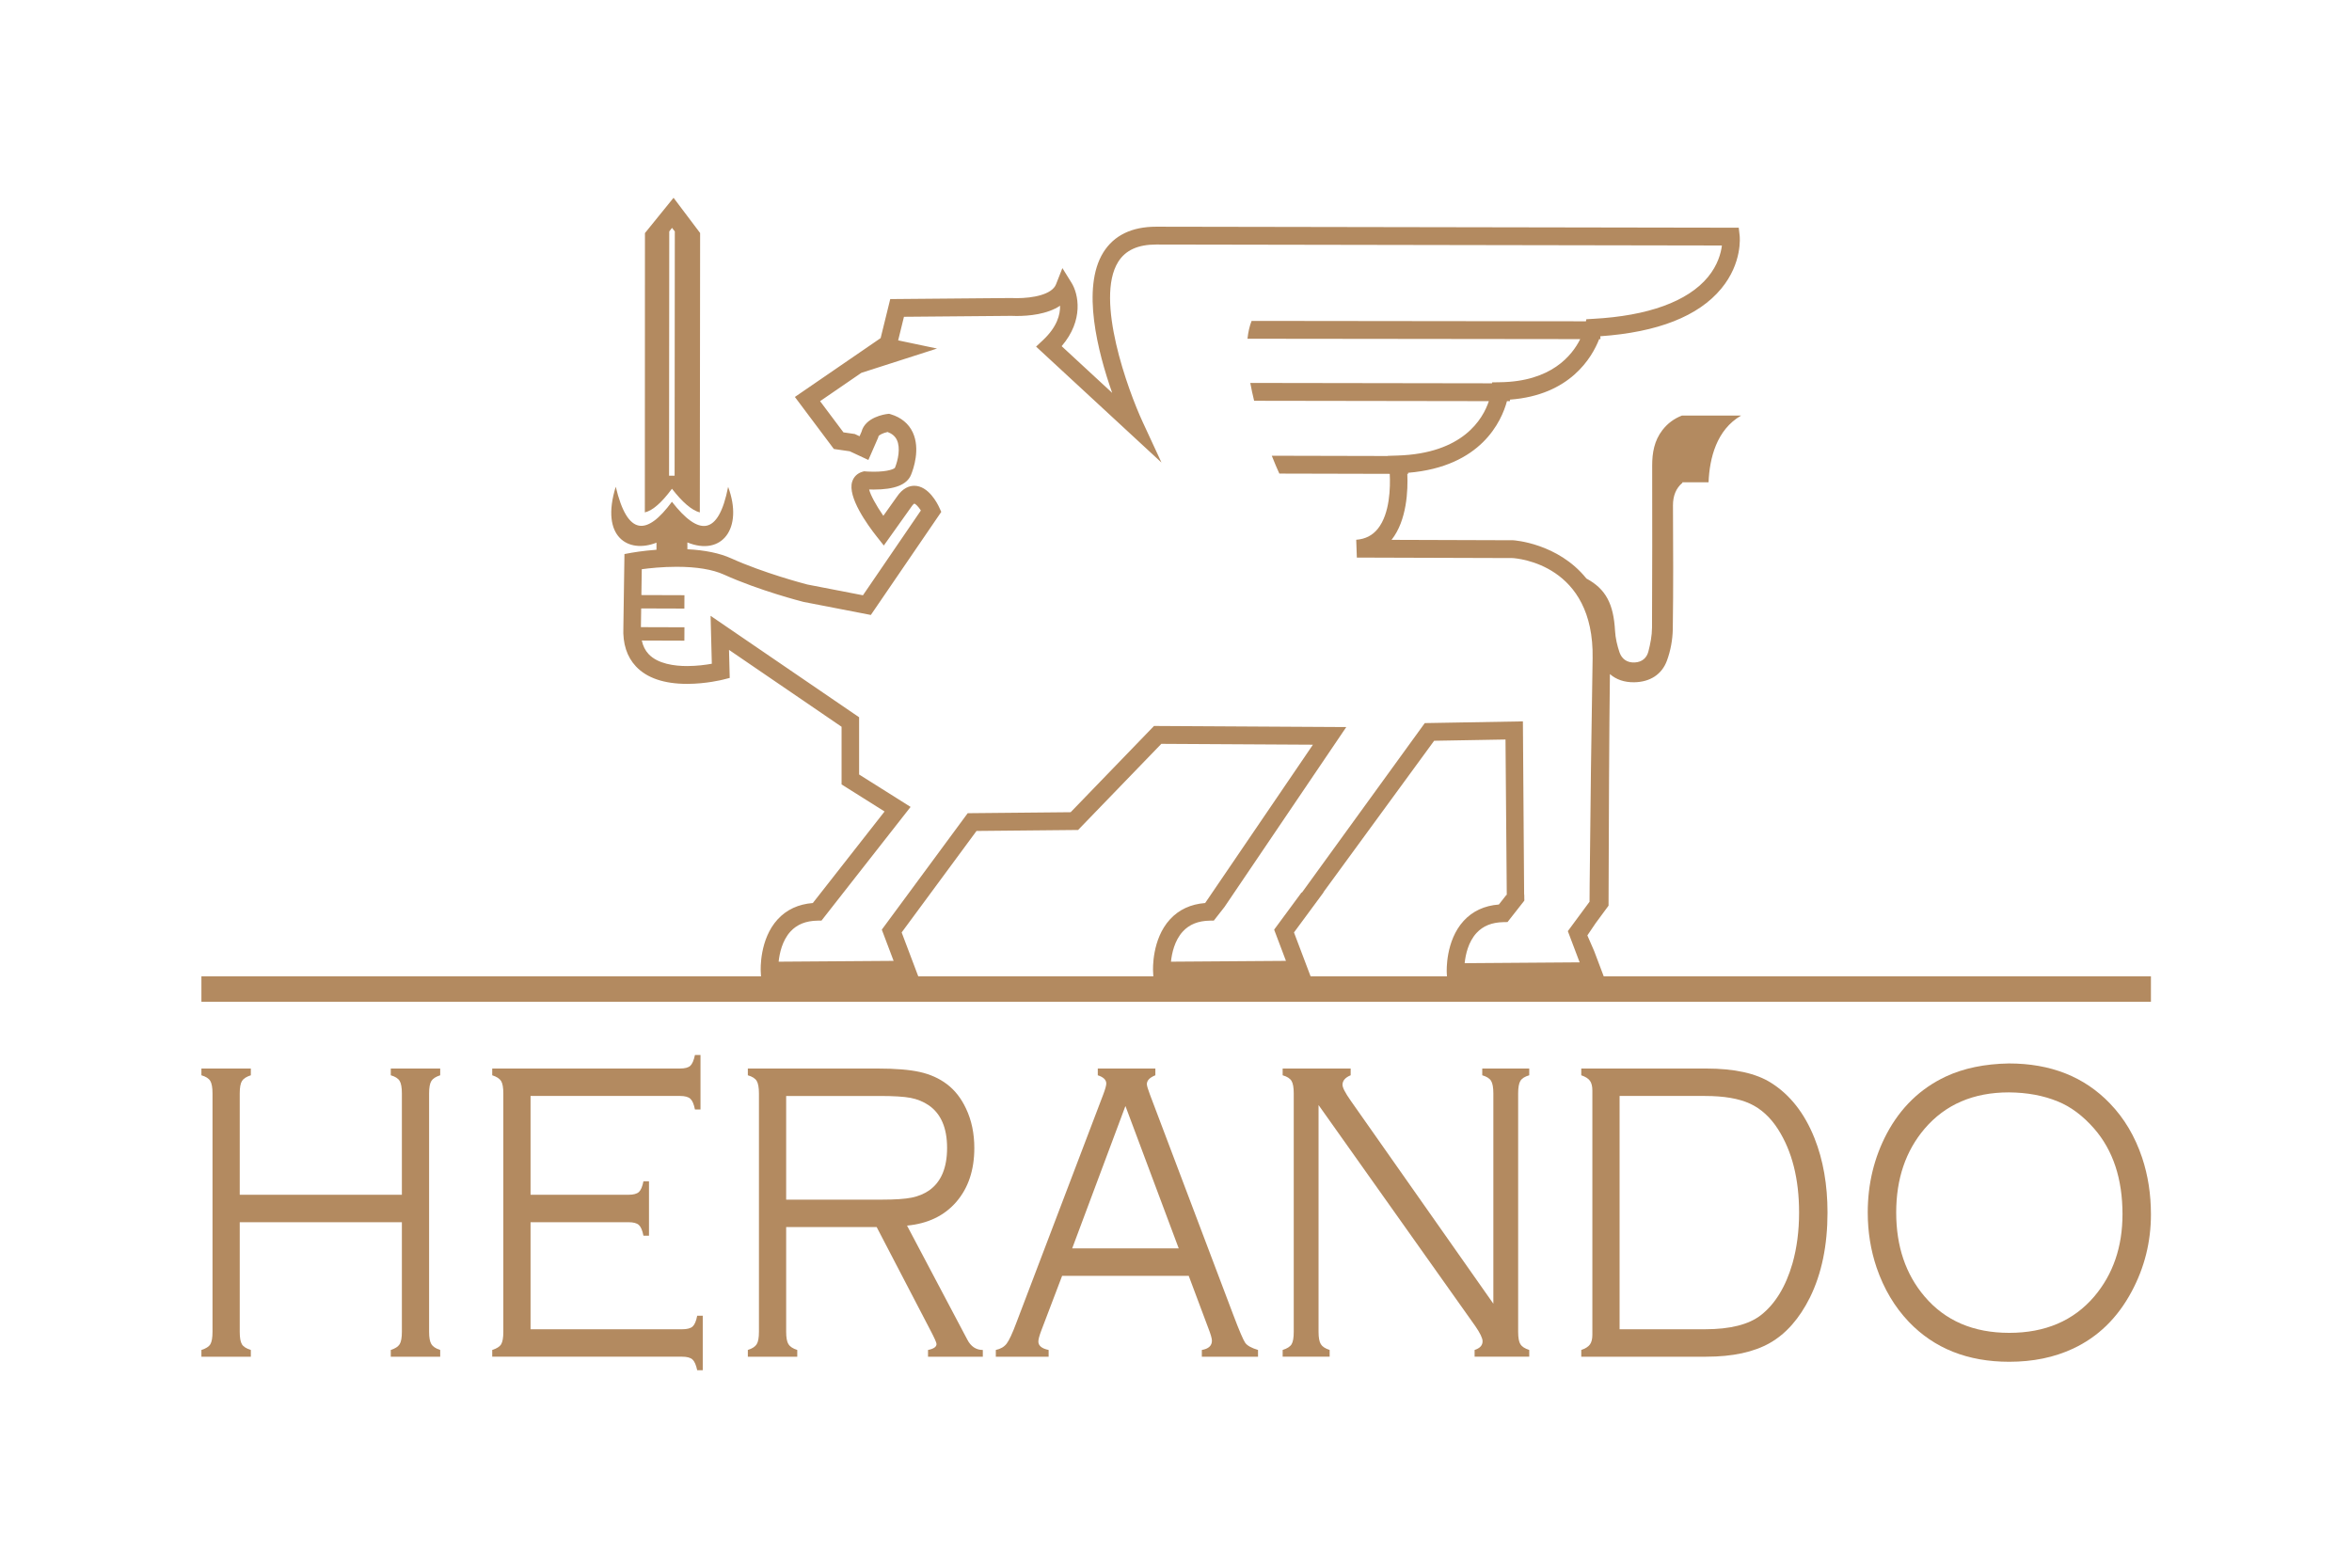 <?xml version="1.0" encoding="UTF-8" standalone="no"?>
<!DOCTYPE svg PUBLIC "-//W3C//DTD SVG 1.1//EN" "http://www.w3.org/Graphics/SVG/1.1/DTD/svg11.dtd">
<svg width="100%" height="100%" viewBox="0 0 8333 5555" version="1.1" xmlns="http://www.w3.org/2000/svg" xmlns:xlink="http://www.w3.org/1999/xlink" xml:space="preserve" xmlns:serif="http://www.serif.com/" style="fill-rule:evenodd;clip-rule:evenodd;stroke-linejoin:round;stroke-miterlimit:2;">
    <g id="Layer-1" serif:id="Layer 1" transform="matrix(5.556,0,0,5.556,-1388.89,-2777.78)">
        <g transform="matrix(1,0,0,1,676.75,805.333)">
            <path d="M0,-157.769L1.76,-160.04L3.543,-157.769L3.412,-1.954L-0.125,-1.957L0,-157.769ZM1.716,6.359C8.356,14.899 14.329,20.11 19.493,21.456L19.682,-156.749L2.744,-179.225L-15.501,-156.72L-15.563,21.442C-10.445,20.235 -4.662,14.988 1.716,6.359" style="fill:rgb(179,138,96);fill-rule:nonzero;"/>
        </g>
        <g transform="matrix(1,0,0,1,1222.38,1074.4)">
            <path d="M0,-1.456L-0.385,-0.168L-0.385,0L0,-1.456Z" style="fill:rgb(179,138,96);fill-rule:nonzero;"/>
        </g>
        <g transform="matrix(1,0,0,1,824.949,688.755)">
            <path d="M0,405.922L18.91,380.284L47.736,341.192L112.508,340.564L165.589,285.633L262.257,286.18L193.535,387.16C184.32,387.883 176.776,391.38 171.09,397.597C159.421,410.323 160.271,429.774 160.317,430.595L160.476,433.919L10.584,433.919L0,405.922ZM-70.868,405.302C-66.727,400.806 -61.117,398.54 -53.734,398.399L-51.109,398.358L-37.44,380.898L5.697,325.855L-27.134,305.191L-27.134,268.679L-121.84,203.982L-121.055,234.547C-124.803,235.222 -130.58,236.017 -136.803,236.017C-144.737,236.017 -155.436,234.692 -161.368,228.382C-163.532,226.073 -164.961,223.215 -165.71,219.734L-138.562,219.824L-138.512,211.29L-166.272,211.202L-166.094,199.267L-138.562,199.357L-138.512,190.826L-165.973,190.738L-165.729,174.259C-160.863,173.599 -152.591,172.709 -143.518,172.709C-130.775,172.709 -120.603,174.394 -113.269,177.704C-90.722,187.904 -63.793,194.8 -62.654,195.087L-19.651,203.429L25.258,137.687L23.899,134.724C22.848,132.439 17.158,121.042 8.049,121.042C5.093,121.042 0.762,122.283 -3.148,128.188L-11.688,140.188C-16.337,133.474 -19.934,126.82 -20.743,123.386C-19.88,123.416 -18.902,123.443 -17.823,123.443C-4.396,123.443 3.384,120.362 5.98,114.042C7.49,110.364 12.018,97.539 7.072,86.959C4.47,81.4 -0.363,77.412 -6.917,75.445L-8.015,75.112L-9.154,75.251C-10.614,75.42 -23.184,77.2 -25.624,86.655L-26.844,89.444L-29.892,88.02L-37.125,86.967L-52.022,67.074L-25.697,49.007L22.558,33.506L-2.23,28.296L1.463,13.255L69.937,12.662C70.414,12.687 71.624,12.743 73.319,12.743C81.032,12.743 92.83,11.706 101.02,6.196C101.155,11.806 99.143,19.65 90.2,28.069L85.717,32.279L165.684,106.225L153.708,80.372C144.313,60.06 123.166,2.125 138.051,-21.739C142.709,-29.203 150.65,-32.836 162.31,-32.836L523.062,-32.213C522.447,-27.377 520.433,-19.685 514.103,-12.037C501.26,3.48 475.959,12.677 440.931,14.563L436.603,14.825L436.347,16.131L223.145,15.881C221.803,19.264 220.96,23.097 220.528,27.252L302.833,27.344L432.7,27.497C427.503,37.981 414.154,54.599 381.533,54.994L376.504,55.086L376.456,55.685L222.314,55.445C223.002,59.229 223.832,63.038 224.756,66.825L285.226,66.918L374.435,67.056C370.611,78.56 357.871,100.465 316.209,101.753L310.014,101.951L310.027,102.052L236.021,101.877C237.773,106.332 239.431,110.203 240.84,113.26L264.583,113.317L311.247,113.431C311.672,121.919 311.389,138.725 303.67,148.416C300.238,152.714 295.722,155.026 289.863,155.474L290.261,166.826L389.515,167.144C392.905,167.342 441.727,171.246 440.607,231.17C439.98,265.389 439.057,335.306 438.72,375.707C438.687,379.536 438.659,383.089 438.646,386.331L424.806,405.093L431.635,423.146L432.343,424.993L359.01,425.526C359.563,420.159 361.309,411.976 366.587,406.259C370.739,401.749 376.342,399.498 383.724,399.349L386.346,399.302L388.813,396.148L396.971,385.759L397.051,385.476L397.018,381.876L396.937,381.876L396.154,271.301L333.581,272.401L255.273,380.44L254.997,380.44L237.523,404.136L245.053,424.05L171.725,424.576C172.284,419.216 174.022,411.038 179.312,405.302C183.45,400.806 189.06,398.54 196.441,398.399L199.063,398.358L205.832,389.715L283.52,274.931L160.921,274.231L107.771,329.238L42.106,329.872L4.82,380.44L-12.66,404.136L-5.13,424.05L-78.449,424.576C-77.89,419.216 -76.15,411.038 -70.868,405.302M250.177,405.922L269.093,380.284L268.932,380.284L339.548,283.672L385.059,282.87L385.867,382.003L385.604,382.003L380.818,388.111C371.603,388.826 364.059,392.331 358.376,398.533C346.713,411.269 347.55,430.731 347.596,431.54L347.718,433.919L260.768,433.919L250.177,405.922ZM796.634,433.919L447.693,433.919L441.572,417.719L437.257,407.823L442.469,400.105L450.767,388.839C450.78,386.426 450.78,383.911 450.794,381.296C450.922,340.585 451.145,276.624 451.637,241.131C455.56,244.606 460.859,246.446 467.108,246.359C477.301,246.21 484.784,241.319 488.006,232.551C490.339,226.205 491.612,219.218 491.728,212.503C492.133,186.178 491.964,159.846 491.849,133.515C491.829,127.655 493.709,122.58 497.855,119.196L497.855,118.811L514.54,118.811C515.174,103.411 519.63,85.32 535.284,76.27L497.539,76.27C492.719,78.132 488.512,81.12 485.114,85.533C479.917,92.262 478.581,100.023 478.595,108.119C478.622,142.568 478.689,177.009 478.488,211.458C478.467,216.612 477.449,221.846 476.135,226.876C475.13,230.718 472.211,233.509 467.438,233.735C462.39,233.971 459.16,231.304 457.771,227.315C456.274,222.911 455.176,218.224 454.913,213.616C453.97,196.556 449.176,186.953 436.657,180.199C418.476,157.588 390.364,155.801 389.946,155.781L312.386,155.526C322.249,143.107 322.903,123.685 322.451,113.459L322.977,113.459L322.957,112.751C369.62,108.894 382.544,79.787 385.982,67.071L387.903,67.074L387.87,66.089C426.27,63.267 440.257,39.136 444.78,27.511L445.629,27.511L445.515,25.668C482.141,23.106 508.088,12.896 522.65,-4.713C536.233,-21.122 534.448,-37.851 534.367,-38.557L533.787,-43.561L162.316,-44.203C146.728,-44.203 135.385,-38.689 128.605,-27.824C114.517,-5.222 125.106,35.832 134.249,61.783L102.024,31.993C116.313,15.335 112.684,-1.391 108.345,-8.384L102.497,-17.801L98.431,-7.458C95.87,-0.946 83.789,1.373 73.319,1.373C71.614,1.373 70.529,1.304 70.448,1.304L70.246,1.283L-7.28,1.957L-13.408,26.856L-68.094,64.386L-43.238,97.569L-33.079,99.042L-21.219,104.577L-14.945,90.212L-14.82,89.594C-14.655,88.752 -11.885,87.331 -8.959,86.731C-6.074,87.82 -4.126,89.5 -3.026,91.847C-0.671,96.879 -2.265,104.593 -4.284,109.562C-4.782,110.209 -8.329,112.07 -17.823,112.07C-20.75,112.07 -22.9,111.88 -22.92,111.88L-23.925,111.79L-24.909,112.06C-28.186,112.993 -30.545,115.241 -31.546,118.406C-34.65,128.219 -21.684,146.097 -15.97,153.327L-11.379,159.139L5.967,134.776L6.088,134.596C7.288,132.763 8.049,132.432 8.035,132.415C8.899,132.537 10.689,134.377 12.249,136.797L-24.687,190.877L-60.092,184.017C-62.266,183.454 -87.914,176.724 -108.725,167.316C-116.046,164.009 -125.431,162.077 -136.638,161.525L-136.638,157.177C-114.637,166.136 -100.817,148.207 -110.653,121.743C-116.835,153.236 -129.425,153.151 -146.496,131.235C-162.527,152.953 -174.817,153.254 -182.32,121.646C-192.311,153.866 -174.291,164.386 -156.346,157.325L-156.346,161.841C-165.437,162.523 -171.857,163.685 -172.242,163.75L-176.772,164.585L-177.457,211.431C-177.912,221.766 -175.215,230.105 -169.451,236.243C-162.501,243.634 -151.512,247.386 -136.803,247.386C-124.716,247.386 -114.421,244.801 -113.989,244.69L-109.635,243.588L-110.097,225.702L-38.317,274.739L-38.317,311.527L-10.895,328.78L-51.861,381.06L-56.647,387.16C-65.859,387.883 -73.399,391.38 -79.09,397.597C-90.753,410.323 -89.906,429.774 -89.868,430.595L-89.7,433.919L-446.532,433.919L-446.532,450.125L796.634,450.125L796.634,433.919Z" style="fill:rgb(179,138,96);fill-rule:nonzero;"/>
        </g>
        <g transform="matrix(1,0,0,1,506.251,1267.25)">
            <path d="M0,12.25L-103.394,12.25L-103.394,82.138C-103.394,85.906 -102.935,88.556 -102.015,90.079C-101.095,91.609 -99.193,92.823 -96.318,93.72L-96.318,98.027L-127.834,98.027L-127.834,93.72C-124.959,92.823 -123.062,91.609 -122.142,90.079C-121.218,88.556 -120.759,85.906 -120.759,82.138L-120.759,-69.894C-120.759,-73.662 -121.237,-76.332 -122.195,-77.903C-123.152,-79.474 -125.033,-80.66 -127.834,-81.469L-127.834,-85.777L-96.318,-85.777L-96.318,-81.469C-99.119,-80.572 -101,-79.359 -101.957,-77.835C-102.918,-76.306 -103.394,-73.662 -103.394,-69.894L-103.394,-5.258L0,-5.258L0,-69.894C0,-73.662 -0.483,-76.332 -1.437,-77.903C-2.396,-79.474 -4.274,-80.66 -7.079,-81.469L-7.079,-85.777L24.437,-85.777L24.437,-81.469C21.633,-80.572 19.755,-79.359 18.798,-77.835C17.84,-76.306 17.358,-73.662 17.358,-69.894L17.358,82.138C17.358,85.818 17.84,88.448 18.798,90.012C19.755,91.59 21.633,92.823 24.437,93.72L24.437,98.027L-7.079,98.027L-7.079,93.72C-4.274,92.823 -2.396,91.609 -1.437,90.079C-0.483,88.556 0,85.906 0,82.138L0,12.25Z" style="fill:rgb(179,138,96);fill-rule:nonzero;"/>
        </g>
        <g transform="matrix(1,0,0,1,588.303,1267.24)">
            <path d="M0,12.255L0,80.526L96.759,80.526C99.857,80.526 102.048,79.944 103.339,78.778C104.627,77.612 105.607,75.32 106.269,71.909L109.808,71.909L109.808,106.648L106.269,106.648C105.534,103.236 104.519,100.944 103.228,99.784C101.94,98.618 99.75,98.032 96.658,98.032L-24.44,98.032L-24.44,93.725C-21.562,92.828 -19.667,91.614 -18.744,90.084C-17.824,88.561 -17.362,85.911 -17.362,82.143L-17.362,-69.889C-17.362,-73.657 -17.841,-76.301 -18.798,-77.83C-19.759,-79.354 -21.64,-80.567 -24.44,-81.464L-24.44,-85.772L95.32,-85.772C98.421,-85.772 100.592,-86.351 101.847,-87.498C103.1,-88.644 104.095,-90.942 104.833,-94.393L108.371,-94.393L108.371,-59.648L104.833,-59.648C104.168,-63.026 103.188,-65.305 101.899,-66.492C100.612,-67.672 98.421,-68.271 95.32,-68.271L0,-68.271L0,-5.253L62.477,-5.253C65.577,-5.253 67.768,-5.832 69.059,-6.998C70.351,-8.165 71.327,-10.457 71.988,-13.869L75.527,-13.869L75.527,20.877L71.988,20.877C71.327,17.466 70.351,15.174 69.059,14.008C67.768,12.842 65.577,12.255 62.477,12.255L0,12.255Z" style="fill:rgb(179,138,96);fill-rule:nonzero;"/>
        </g>
        <g transform="matrix(1,0,0,1,751.3,1281.66)">
            <path d="M0,-16.563L61.151,-16.563C69.484,-16.563 75.767,-16.988 80.007,-17.844C84.244,-18.694 87.985,-20.244 91.231,-22.489C98.822,-27.876 102.618,-36.896 102.618,-49.555C102.618,-62.297 98.715,-71.371 90.9,-76.757C87.436,-79.089 83.58,-80.66 79.343,-81.469C75.103,-82.279 68.526,-82.683 59.607,-82.683L0,-82.683L0,-16.563ZM0,0.938L0,67.75C0,71.425 0.479,74.047 1.439,75.612C2.396,77.183 4.273,78.416 7.078,79.313L7.078,83.621L-24.437,83.621L-24.437,79.313C-21.64,78.416 -19.759,77.203 -18.799,75.672C-17.841,74.149 -17.359,71.5 -17.359,67.731L-17.359,-84.3C-17.359,-88.069 -17.841,-90.739 -18.799,-92.31C-19.759,-93.88 -21.64,-95.067 -24.437,-95.876L-24.437,-100.184L58.388,-100.184C69.74,-100.184 78.717,-99.442 85.316,-97.959C91.912,-96.476 97.642,-93.894 102.51,-90.207C107.522,-86.431 111.577,-81.267 114.671,-74.701C118.214,-67.238 119.983,-58.838 119.983,-49.488C119.983,-35.466 116.168,-24.026 108.536,-15.168C100.905,-6.316 90.416,-1.26 77.074,0L115.446,72.591C117.731,77.069 121.049,79.313 125.403,79.313L125.403,83.621L90.463,83.621L90.463,79.313C94.069,78.598 95.88,77.337 95.88,75.544C95.88,74.648 94.588,71.736 92.007,66.807L57.717,0.938L0,0.938Z" style="fill:rgb(179,138,96);fill-rule:nonzero;"/>
        </g>
        <g transform="matrix(1,0,0,1,1001.63,1250.55)">
            <path d="M0,45.647L-33.986,-45.173L-67.942,45.647L0,45.647ZM6.378,63.154L-74.36,63.154L-87.631,98.027C-88.889,101.35 -89.508,103.683 -89.508,105.032C-89.508,107.721 -87.331,109.522 -82.963,110.418L-82.963,114.726L-116.636,114.726L-116.636,110.418C-113.616,109.792 -111.31,108.443 -109.726,106.38C-108.142,104.317 -106.058,99.828 -103.477,92.911L-48.184,-52.386C-46.859,-55.885 -46.195,-58.265 -46.195,-59.519C-46.195,-61.851 -48.002,-63.604 -51.614,-64.77L-51.614,-69.079L-14.901,-69.079L-14.901,-64.77C-18.512,-63.334 -20.321,-61.447 -20.321,-59.115C-20.321,-58.129 -19.653,-55.885 -18.33,-52.386L34.642,87.659C38.544,97.98 41.127,104.047 42.38,105.84C43.635,107.634 46.36,109.165 50.564,110.418L50.564,114.726L14.737,114.726L14.737,110.418C19.021,109.697 21.168,107.721 21.168,104.493C21.168,103.056 20.355,100.273 18.735,96.147L6.378,63.154Z" style="fill:rgb(179,138,96);fill-rule:nonzero;"/>
        </g>
        <g transform="matrix(1,0,0,1,1090.79,1341.98)">
            <path d="M0,-137.221L0,7.402C0,11.083 0.479,13.713 1.437,15.276C2.394,16.854 4.274,18.088 7.079,18.984L7.079,23.292L-22.891,23.292L-22.891,18.984C-20.019,18.088 -18.12,16.874 -17.193,15.343C-16.272,13.82 -15.814,11.171 -15.814,7.402L-15.814,-144.629C-15.814,-148.398 -16.297,-151.068 -17.25,-152.639C-18.212,-154.209 -20.089,-155.396 -22.891,-156.204L-22.891,-160.513L20.481,-160.513L20.481,-156.204C17.012,-154.769 15.28,-152.746 15.28,-150.145C15.28,-148.351 17.012,-144.98 20.481,-140.045L111.47,-10.509L111.47,-144.629C111.47,-148.398 110.987,-151.068 110.026,-152.639C109.069,-154.209 107.189,-155.396 104.391,-156.204L104.391,-160.513L134.356,-160.513L134.356,-156.204C131.552,-155.396 129.675,-154.209 128.717,-152.639C127.76,-151.068 127.281,-148.398 127.281,-144.629L127.281,7.402C127.281,11.171 127.76,13.82 128.717,15.343C129.675,16.874 131.552,18.088 134.356,18.984L134.356,23.292L99.514,23.292L99.514,18.984C102.904,17.906 104.597,16.064 104.597,13.463C104.597,11.488 103.049,8.258 99.952,3.769L0,-137.221Z" style="fill:rgb(179,138,96);fill-rule:nonzero;"/>
        </g>
        <g transform="matrix(1,0,0,1,1282.76,1198.98)">
            <path d="M0,148.791L54.518,148.791C70.515,148.791 82.383,145.783 90.126,139.77C99.264,132.59 105.971,121.589 110.252,106.778C113.05,96.908 114.455,86.088 114.455,74.325C114.455,52.962 109.993,35.279 101.073,21.27C96.132,13.552 90.126,8.077 83.047,4.849C75.972,1.612 66.459,-0.006 54.518,-0.006L0,-0.006L0,148.791ZM-17.363,152.296L-17.363,-3.504C-17.363,-6.201 -17.875,-8.258 -18.91,-9.7C-19.94,-11.136 -21.785,-12.302 -24.438,-13.198L-24.438,-17.507L55.181,-17.507C73.245,-17.507 87.064,-14.459 96.65,-8.352C108.738,-0.721 117.954,11.037 124.294,26.927C129.825,40.847 132.586,56.642 132.586,74.325C132.586,95.244 128.865,113.29 121.419,128.458C114.711,141.921 106.214,151.602 95.93,157.48C85.646,163.358 72.062,166.298 55.181,166.298L-24.438,166.298L-24.438,161.99C-21.785,161.094 -19.94,159.927 -18.91,158.485C-17.875,157.049 -17.363,154.986 -17.363,152.296" style="fill:rgb(179,138,96);fill-rule:nonzero;"/>
        </g>
        <g transform="matrix(1,0,0,1,1531.02,1350.06)">
            <path d="M0,-153.373C-22.634,-153.373 -40.546,-145.654 -53.745,-130.217C-65.833,-116.033 -71.876,-98.208 -71.876,-76.757C-71.876,-55.212 -65.833,-37.34 -53.745,-23.163C-40.62,-7.719 -22.634,-0 0.22,-0C23.146,-0 41.211,-7.719 54.403,-23.163C66.423,-37.34 72.43,-54.848 72.43,-75.678C72.43,-98.208 66.423,-116.39 54.403,-130.217C47.181,-138.468 39.44,-144.266 31.186,-147.582C22.041,-151.357 11.649,-153.286 0,-153.373M0,-171.824C26.615,-171.824 48.063,-163.337 64.36,-146.369C73.498,-136.944 80.354,-125.41 84.929,-111.766C88.689,-100.541 90.567,-88.474 90.567,-75.544C90.567,-58.036 86.475,-41.654 78.294,-26.393C69.298,-9.512 56.8,2.649 40.807,10.099C28.863,15.667 15.334,18.451 0.22,18.451C-26.247,18.451 -47.591,9.964 -63.807,-7.004C-72.871,-16.517 -79.73,-28.051 -84.372,-41.607C-88.133,-52.745 -90.018,-64.454 -90.018,-76.757C-90.018,-94.979 -85.959,-111.766 -77.854,-127.115C-69.005,-143.726 -56.473,-155.841 -40.253,-163.472C-28.896,-168.77 -15.481,-171.555 0,-171.824" style="fill:rgb(179,138,96);fill-rule:nonzero;"/>
        </g>
    </g>
</svg>

